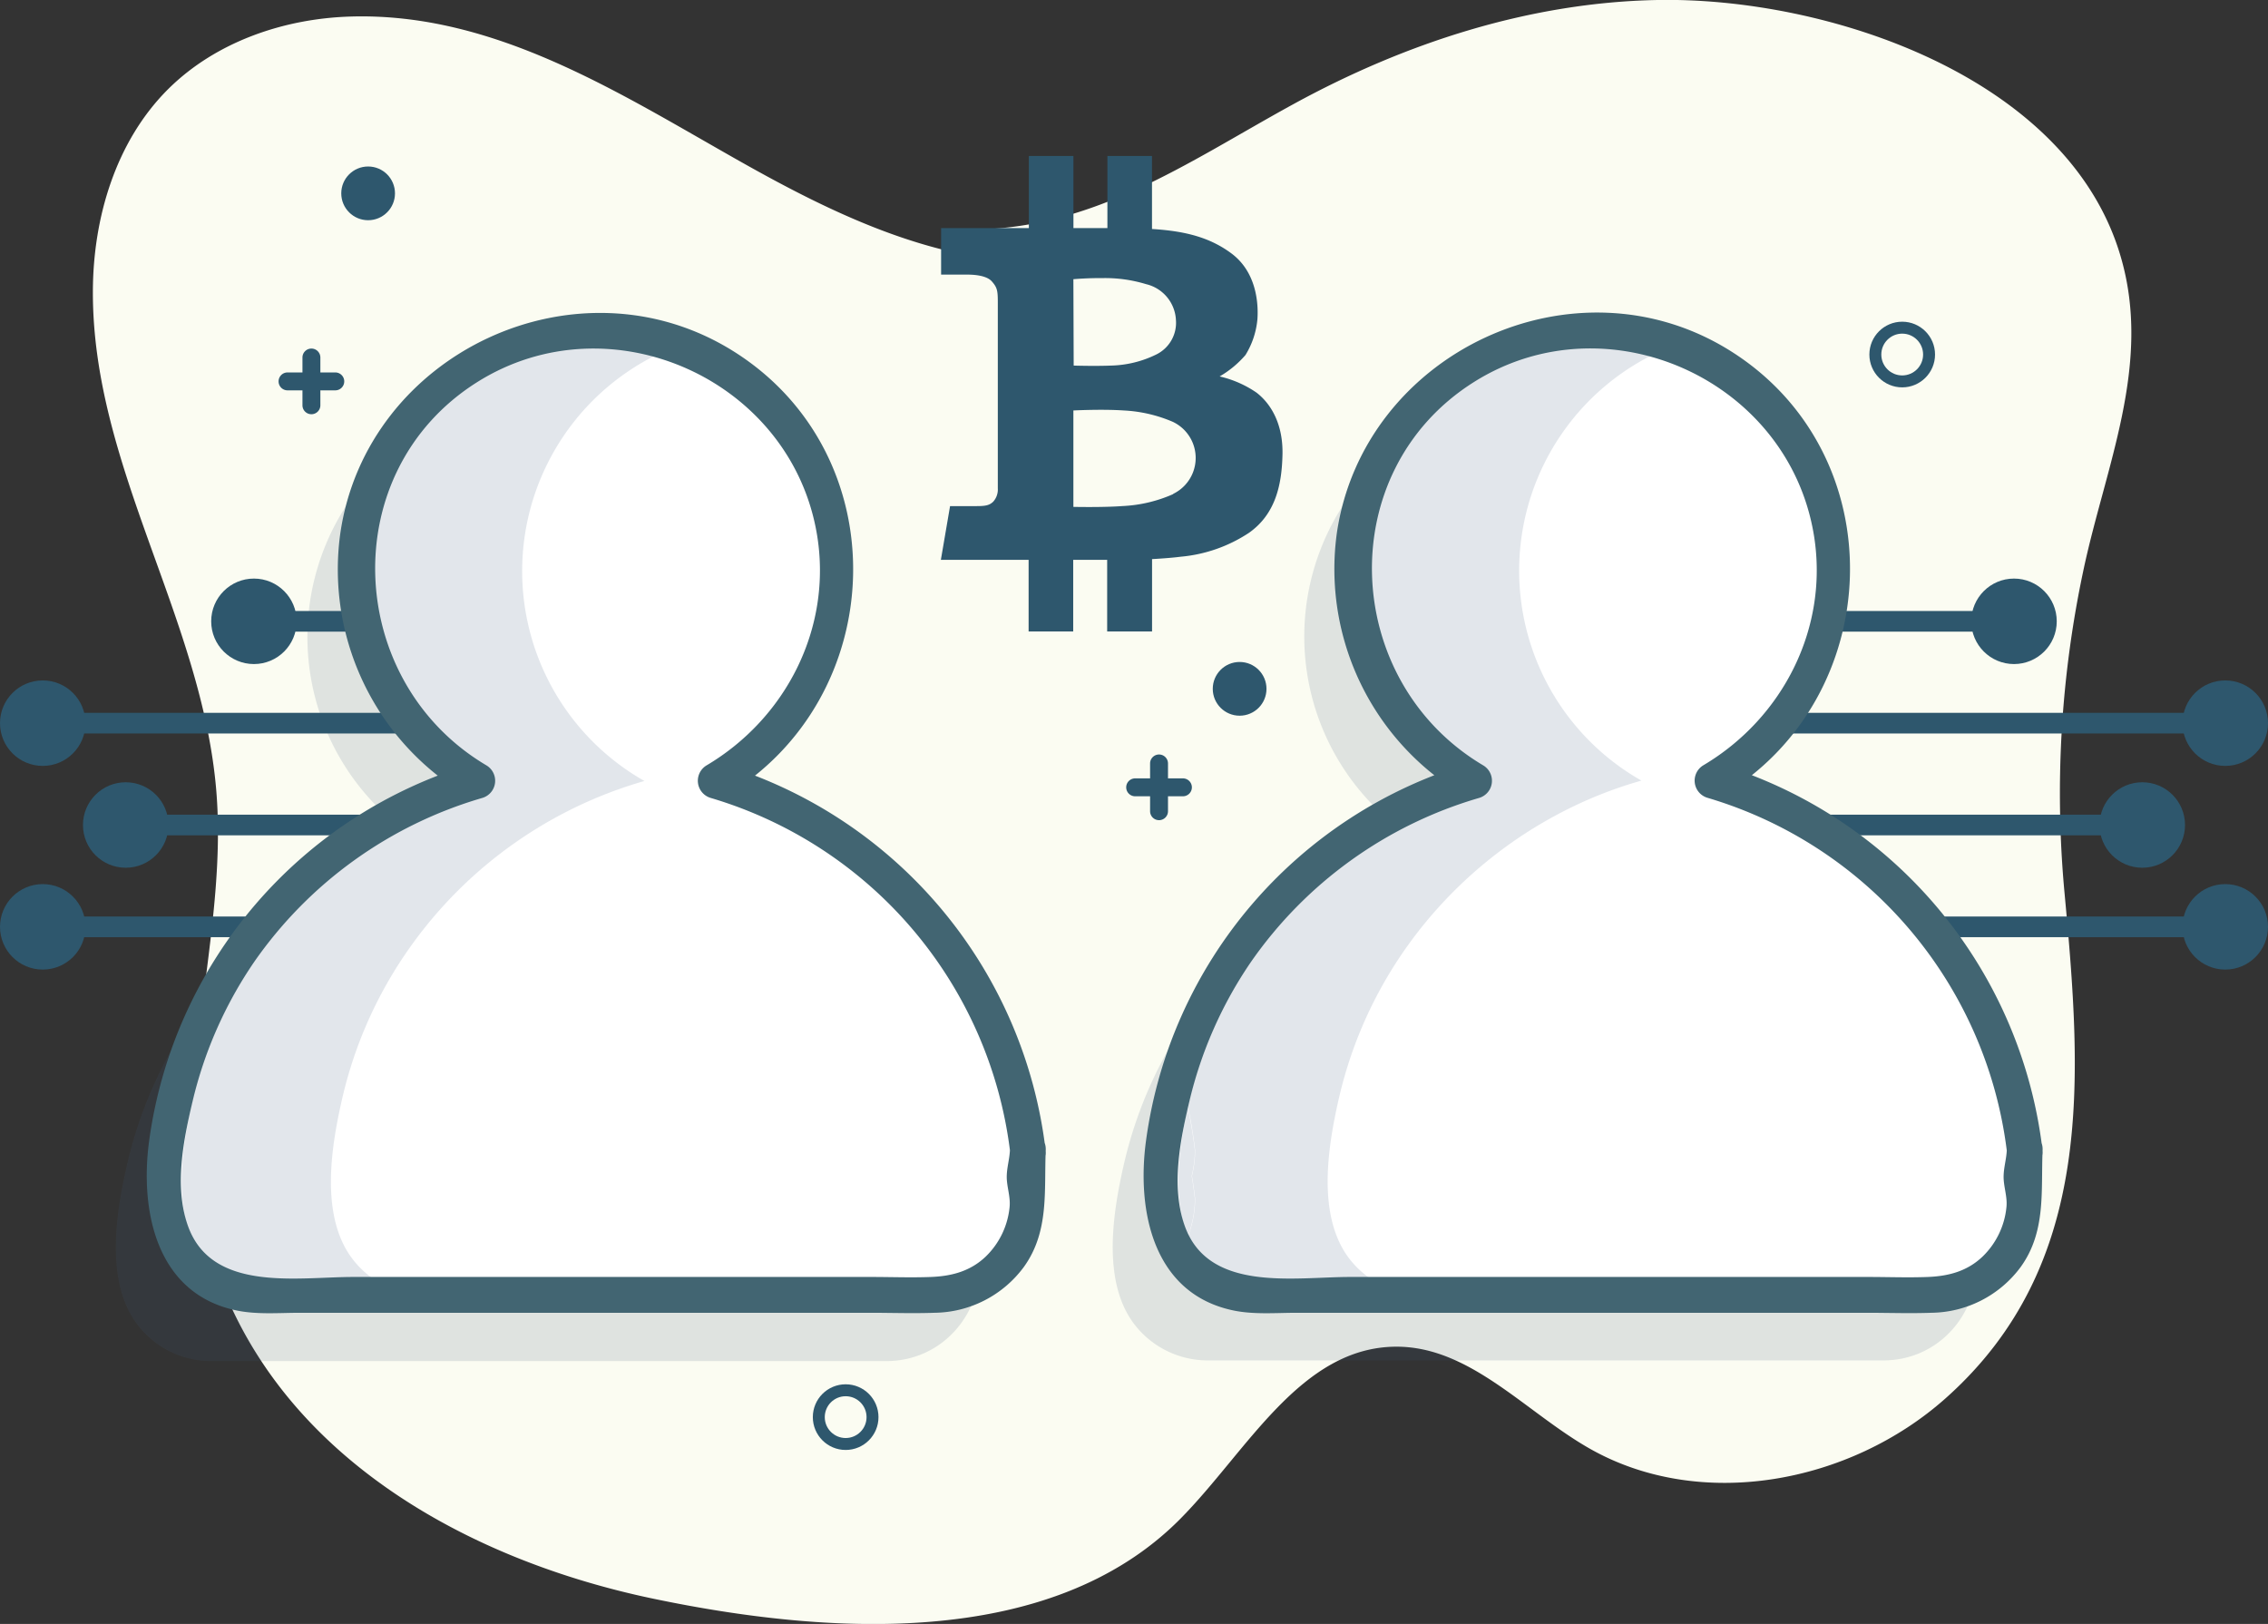 <?xml version="1.0" ?><svg viewBox="0 0 379.95 272.03" xmlns="http://www.w3.org/2000/svg"><rect x="0" y="0" width="379.95" height="272.03" fill="#333333" stroke="none"/><defs><style>.cls-1{fill:#fbfcf2;}.cls-2{opacity:0.15;}.cls-3{fill:#3f5a7c;}.cls-4{fill:#2e576d;}.cls-5{fill:#fff;}.cls-6{fill:#426572;}.cls-7{fill:none;stroke:#2e576d;stroke-miterlimit:10;stroke-width:2px;}</style></defs><title/><g data-name="Layer 2" id="Layer_2"><g data-name="Layer 1" id="Layer_1-2"><path class="cls-1" d="M173.16,43.94c-17.5-.35-33.89-8.28-49.13-16.88C103.84,15.67,82.95,2.07,58.8,2.77,47.58,3.09,36.18,7,28.22,14.88c-8.8,8.73-12.63,21.55-12.66,33.94C15.48,77.72,33.21,102.63,36.1,131c2.52,24.65-7.54,49.38-2.1,73.84,8,36.16,41.59,55.93,75.61,63,28.13,5.86,66.15,8.8,88.14-13.43,11.16-11.28,20.08-28.66,36-28.82,12.46-.12,21.73,10.91,32.56,17.07,18.62,10.58,43.59,5.83,59.6-8.4,25.27-22.46,22.81-53.82,19.93-84.94A179.62,179.62,0,0,1,349,95.65c3.68-17.47,11.58-34.54,6.28-52.64C346.47,12.77,306-.52,277.69,0c-21.45.4-42.31,7.21-61,17.44-17.79,9.73-34.11,21.52-55.5,21"/><g class="cls-2"><path class="cls-3" d="M164.17,203.71a72.73,72.73,0,0,0-52.28-61.87,40.42,40.42,0,1,0-39.94,0,72.29,72.29,0,0,0-9.08,3.26,73.23,73.23,0,0,0-29.94,24.22,71.53,71.53,0,0,0-11.55,25.35c-1.91,8.23-3.92,20.1,1.74,27.35A15.51,15.51,0,0,0,35.33,228H148.5c8.93,0,15.67-7.28,15.67-16.17-.14-1.29-.33-2.56-.53-3.82A17.19,17.19,0,0,0,164.17,203.71Z"/><path class="cls-3" d="M331.17,203.64a72.73,72.73,0,0,0-52.28-61.87,40.42,40.42,0,1,0-39.94,0,72.29,72.29,0,0,0-9.08,3.26,73.23,73.23,0,0,0-29.94,24.22,71.53,71.53,0,0,0-11.55,25.35c-1.91,8.23-3.92,20.1,1.74,27.35a15.51,15.51,0,0,0,12.21,5.94H315.5c8.93,0,15.67-7.28,15.67-16.17-.14-1.29-.33-2.56-.53-3.82A17.19,17.19,0,0,0,331.17,203.64Z"/></g><rect class="cls-4" height="3.46" width="32.98" x="298" y="102.35"/><circle class="cls-4" cx="337.4" cy="104.08" r="7.16"/><rect class="cls-4" height="3.46" width="67.46" x="299.8" y="119.41"/><circle class="cls-4" cx="372.79" cy="121.14" r="7.16"/><rect class="cls-4" height="3.46" width="55.8" x="298" y="136.47"/><circle class="cls-4" cx="358.89" cy="138.2" r="7.16"/><rect class="cls-4" height="3.46" width="67.22" x="301.59" y="153.53"/><circle class="cls-4" cx="372.79" cy="155.26" r="7.16"/><rect class="cls-4" height="3.46" width="32.98" x="48.97" y="102.35"/><circle class="cls-4" cx="42.54" cy="104.08" r="7.16"/><rect class="cls-4" height="3.46" width="67.46" x="12.69" y="119.41"/><circle class="cls-4" cx="7.16" cy="121.14" r="7.16"/><rect class="cls-4" height="3.46" width="55.8" x="26.14" y="136.47"/><circle class="cls-4" cx="21.06" cy="138.2" r="7.16"/><rect class="cls-4" height="3.46" width="67.22" x="11.14" y="153.53"/><circle class="cls-4" cx="7.16" cy="155.26" r="7.16"/><path class="cls-5" d="M172.17,192.71a72.73,72.73,0,0,0-52.28-61.87,40.42,40.42,0,1,0-39.94,0,72.29,72.29,0,0,0-9.08,3.26,73.23,73.23,0,0,0-29.94,24.22,71.53,71.53,0,0,0-11.55,25.35c-1.91,8.23-3.92,20.1,1.74,27.35A15.51,15.51,0,0,0,43.33,217H156.5c8.93,0,15.67-7.28,15.67-16.17-.14-1.29-.33-2.56-.53-3.82A17.19,17.19,0,0,0,172.17,192.71Z"/><path class="cls-5" d="M339.17,192.64a72.73,72.73,0,0,0-52.28-61.87,40.42,40.42,0,1,0-39.94,0,72.29,72.29,0,0,0-9.08,3.26,73.23,73.23,0,0,0-29.94,24.22,71.53,71.53,0,0,0-11.55,25.35c-1.91,8.23-3.92,20.1,1.74,27.35a15.51,15.51,0,0,0,12.21,5.94H323.5c8.93,0,15.67-7.28,15.67-16.17-.14-1.29-.33-2.56-.53-3.82A17.19,17.19,0,0,0,339.17,192.64Z"/><g class="cls-2"><path class="cls-3" d="M107.95,130.83a72.69,72.69,0,0,0-39,27.49,71.41,71.41,0,0,0-11.54,25.35c-1.91,8.23-3.92,20.1,1.74,27.35A15.54,15.54,0,0,0,71.33,217h-25A15.54,15.54,0,0,1,34.13,211c-5.66-7.25-3.65-19.12-1.74-27.35a71.41,71.41,0,0,1,11.54-25.35,72.69,72.69,0,0,1,39-27.49,40.42,40.42,0,0,1,32.47-73.57,40.41,40.41,0,0,0-7.47,73.57Z"/><path class="cls-3" d="M274.95,130.77a72,72,0,0,0-9.08,3.26,73.28,73.28,0,0,0-29.94,24.23,71.36,71.36,0,0,0-11.54,25.34c-1.91,8.23-3.92,20.11,1.74,27.35a15.51,15.51,0,0,0,12.2,5.94h-25A15.34,15.34,0,0,1,199,207.12a17,17,0,0,0,1.21-6.33c-.14-1.29-.33-2.56-.53-3.82a17.59,17.59,0,0,0,.53-4.27q-.42-3.69-1.19-7.26v0c.14-.62.27-1.23.41-1.82a71.36,71.36,0,0,1,11.54-25.34A73.28,73.28,0,0,1,240.87,134a72,72,0,0,1,9.08-3.26,40.42,40.42,0,0,1,32.47-73.58,40.42,40.42,0,0,0-7.47,73.58Z"/><path class="cls-3" d="M200.17,192.7a17.59,17.59,0,0,1-.53,4.27c.2,1.26.39,2.53.53,3.82a17,17,0,0,1-1.21,6.33c-2.6-6.53-1.43-15,0-21.68Q199.74,189,200.17,192.7Z"/></g><path class="cls-6" d="M175.17,192.71a77,77,0,0,0-54.48-64.76l.72,5.48c27.69-16.42,29.13-57.16,1.54-74.54C96.87,42.47,61.37,59,57,89.42a44,44,0,0,0,21.46,44l.72-5.48A76.69,76.69,0,0,0,25,191c-1.62,11.8,1.16,25.82,14.77,28.55,3.38.68,7.07.36,10.49.36h95.46c3.6,0,7.22.13,10.82,0a18.87,18.87,0,0,0,15-7.7c4.26-5.94,3.36-12.68,3.65-19.55.16-3.86-5.84-3.85-6,0-.06,1.44-.49,2.83-.53,4.26-.06,1.74.64,3.43.48,5.21a13.32,13.32,0,0,1-4,8.36c-2.59,2.47-5.7,3.28-9.17,3.42-3.31.13-6.65,0-10,0H59.18c-9.36,0-23.72,2.64-27.7-8.57-2.33-6.57-.76-14.36.8-20.92a69.63,69.63,0,0,1,10.25-23.21,70.57,70.57,0,0,1,38.22-27.53,3,3,0,0,0,.72-5.48c-23.74-14.08-25.35-49.18-1.54-64.18,22.32-14.06,52.66-.42,56.95,25.61,2.55,15.51-5.15,30.65-18.49,38.57a3,3,0,0,0,.72,5.48,70.76,70.76,0,0,1,50.08,59C169.63,196.49,175.64,196.54,175.17,192.71Z"/><path class="cls-6" d="M342.17,192.64a77,77,0,0,0-54.48-64.76l.72,5.48c27.69-16.42,29.13-57.16,1.54-74.54-26.07-16.42-61.57.15-66,30.53a44,44,0,0,0,21.46,44l.72-5.48A76.69,76.69,0,0,0,192,191c-1.62,11.8,1.16,25.82,14.77,28.55,3.38.68,7.07.36,10.49.36h95.46c3.6,0,7.22.13,10.82,0a18.87,18.87,0,0,0,15-7.7c4.26-5.94,3.36-12.68,3.65-19.55.16-3.86-5.84-3.85-6,0-.06,1.44-.49,2.83-.53,4.26-.06,1.74.64,3.43.48,5.21a13.32,13.32,0,0,1-4,8.36c-2.59,2.47-5.7,3.28-9.17,3.42-3.31.13-6.65,0-10,0h-86.8c-9.36,0-23.72,2.64-27.7-8.57-2.33-6.57-.76-14.36.8-20.92a69.63,69.63,0,0,1,10.25-23.21,70.57,70.57,0,0,1,38.22-27.53,3,3,0,0,0,.72-5.48C224.71,114.11,223.11,79,246.92,64c22.32-14.06,52.66-.42,56.95,25.61,2.55,15.51-5.15,30.65-18.49,38.57a3,3,0,0,0,.72,5.48,70.76,70.76,0,0,1,50.08,59C336.63,196.43,342.64,196.47,342.17,192.64Z"/><path class="cls-4" d="M210.5,65.77a18,18,0,0,0-6.18-2.71,16.88,16.88,0,0,0,4.33-3.59,13.72,13.72,0,0,0,2-6c.1-1.44.35-7.5-4.33-11-3.62-2.7-7.76-3.77-13.33-4.11V26.13h-7.47V38.21h-5.69V26.13h-7.47V38.21h-14.7V46H162c1.18,0,3.27.13,4.16,1.14s1,1.53,1,3.48,0,30.43,0,31.17a3.07,3.07,0,0,1-.77,2.25c-.63.6-1.26.74-2.76.74h-4.47l-1.54,9h14.7v12h7.47v-12h5.69v12H193V93.66c1.93-.11,3.73-.26,4.78-.4a24.7,24.7,0,0,0,11.45-4c4.5-3.17,5.51-8.13,5.62-13.13S213,67.7,210.5,65.77Zm-30.68-19s2.37-.21,4.71-.18A23.58,23.58,0,0,1,192,47.6a6.5,6.5,0,0,1,5,6,5.91,5.91,0,0,1-3.21,5.74,18.08,18.08,0,0,1-7.71,1.9c-2.72.11-6.21,0-6.21,0Zm16.72,36a23.55,23.55,0,0,1-8.45,2c-3.32.25-8.27.14-8.27.14V68.76s4.75-.25,8.45,0a23.75,23.75,0,0,1,8.2,1.9,6.69,6.69,0,0,1,.07,12.07Z" data-name="BTC alt" id="BTC_alt"/><circle class="cls-4" cx="61.67" cy="32.39" r="4.5"/><circle class="cls-7" cx="141.67" cy="237.39" r="4.5"/><path class="cls-4" d="M50.67,59.89v8a1.5,1.5,0,0,0,3,0v-8a1.5,1.5,0,0,0-3,0Z"/><path class="cls-4" d="M56.17,62.39h-8a1.5,1.5,0,0,0,0,3h8a1.5,1.5,0,0,0,0-3Z"/><circle class="cls-7" cx="318.67" cy="59.39" r="4.5"/><circle class="cls-4" cx="207.67" cy="115.39" r="4.5"/><path class="cls-4" d="M192.67,127.89v8a1.5,1.5,0,0,0,3,0v-8a1.5,1.5,0,0,0-3,0Z"/><path class="cls-4" d="M198.17,130.39h-8a1.5,1.5,0,0,0,0,3h8a1.5,1.5,0,0,0,0-3Z"/></g></g></svg>